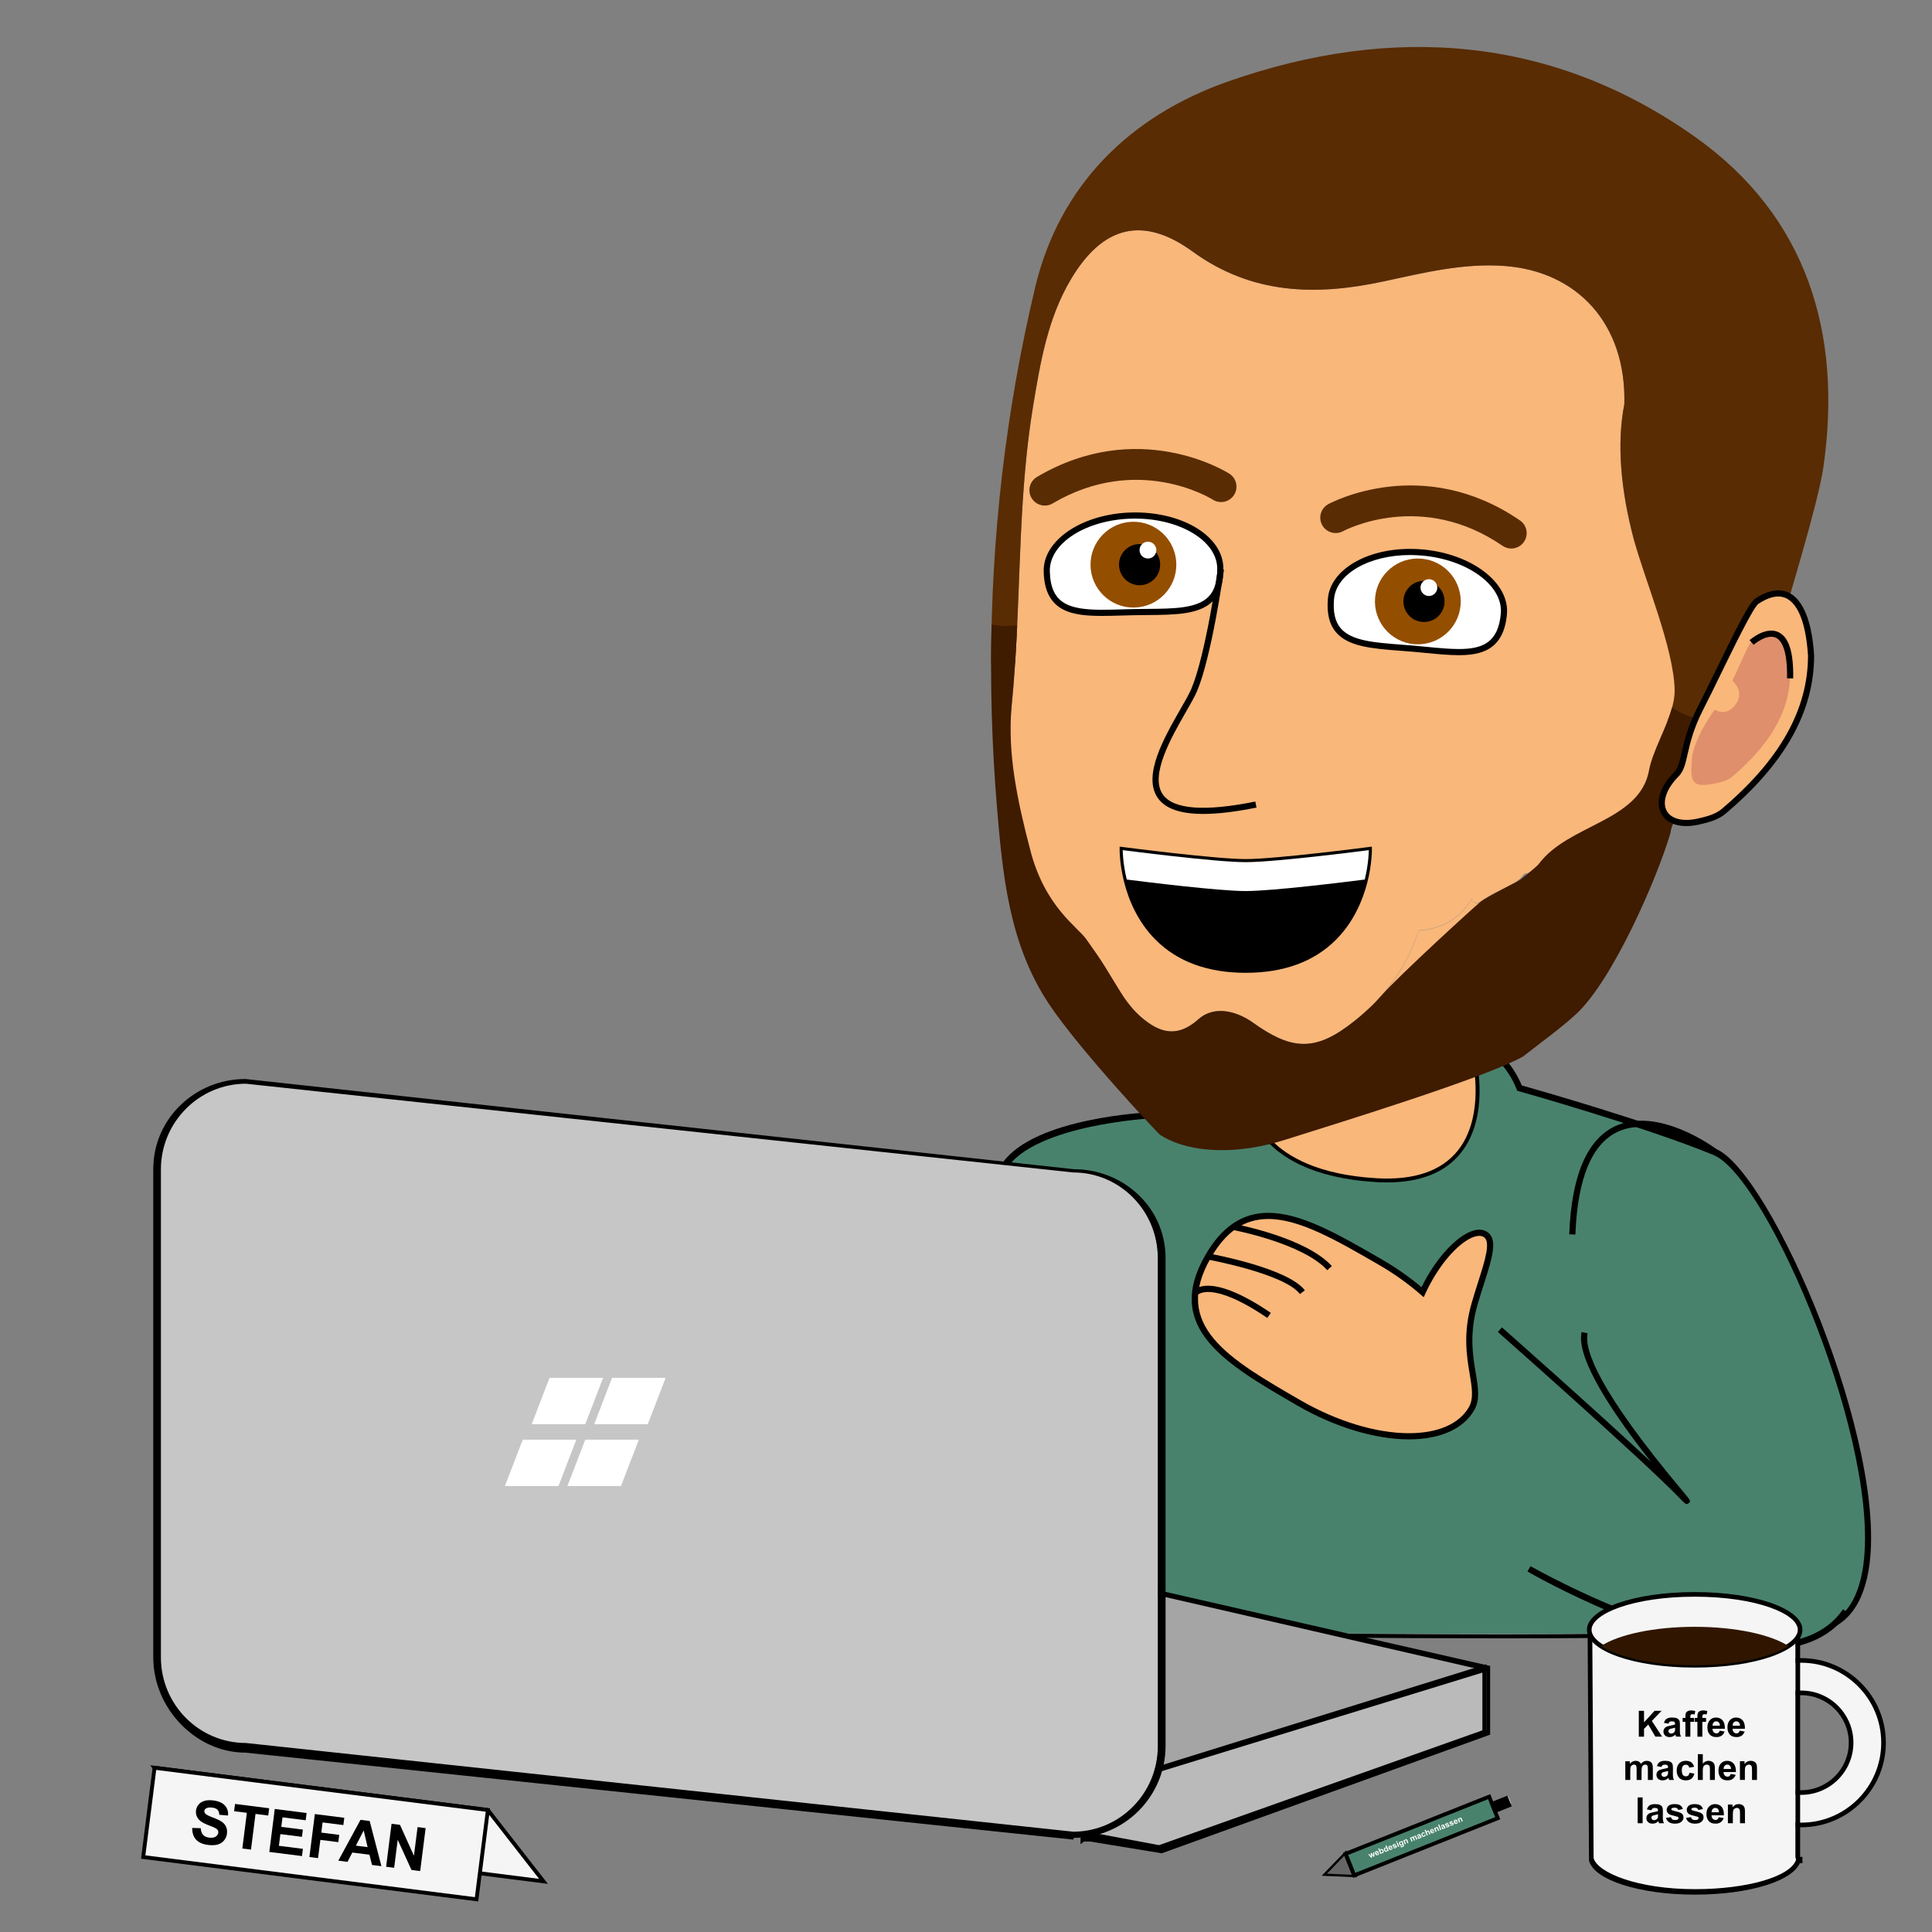 <?xml version="1.0" encoding="utf-8"?>
<!-- Generator: Adobe Illustrator 16.0.0, SVG Export Plug-In . SVG Version: 6.00 Build 0)  -->
<!DOCTYPE svg PUBLIC "-//W3C//DTD SVG 1.1//EN" "http://www.w3.org/Graphics/SVG/1.1/DTD/svg11.dtd">
<svg version="1.1" id="new" xmlns="http://www.w3.org/2000/svg" xmlns:xlink="http://www.w3.org/1999/xlink" x="0px" y="0px"
	 width="500px" height="500px" viewBox="0 0 500 500" enable-background="new 0 0 500 500" xml:space="preserve">
<rect x="0" y="0" width="500" height="500" fill="#808080" stroke="none"/>
<g>
	<path fill="#48826D" d="M298.956,288.553c0,0-34.27,1.313-40.057,14.979c-5.787,13.666-3.971,118.158-3.971,118.158
		s160.002,2.55,213.254,0c38.765-1.854-6.345-116.187-24.427-123.633c-18.081-7.447-50.526-16.496-50.526-16.496
		s-3.638-10.16-12.135-11.3c-8.494-1.139-80.848,3.593-80.848,3.593L298.956,288.553z"/>
	<path d="M389.239,424c-0.005,0-0.005,0-0.011,0c-62.469,0-133.6-1.313-134.312-1.324l-0.771-0.106l-0.013-0.816
		c-0.075-4.274-1.753-104.846,4.033-118.508c5.517-13.029,34.972-15.172,40.058-15.44l1.289-14.693l0.684-0.051
		c0.574-0.037,57.877-3.771,76.117-3.771c2.365,0,3.965,0.063,4.889,0.188c8.007,1.072,11.841,9.476,12.629,11.426
		c3.726,1.052,33.373,9.478,50.229,16.419c14.309,5.893,45.057,77.172,39.521,109.131c-1.771,10.235-6.939,15.821-15.36,16.227
		C452.506,423.427,425.929,424,389.239,424z M255.715,421.393c7.897,0.121,74.566,1.607,133.516,1.607c0.002,0,0.008,0,0.01,0
		c36.668,0,63.214-0.867,78.908-1.619c7.571-0.363,12.238-5.559,13.864-14.959c5.453-31.496-24.561-101.742-38.56-107.511
		c-17.828-7.343-50.11-16.435-50.437-16.524l-0.396-0.14l-0.141-0.401c-0.033-0.097-3.584-9.729-11.49-10.789
		c-0.842-0.111-2.414-0.174-4.676-0.174c-17.108,0-68.776,3.301-75.332,3.725l-1.295,14.715l-0.699,0.027
		c-0.338,0.012-33.834,1.692-39.354,14.736C254.238,316.826,255.566,411.825,255.715,421.393z"/>
</g>
<g>
	<path d="M289.771,427.375c-0.084-0.585-8.256-58.979,0.011-95.868l1.558,0.349c-8.207,36.606-0.073,94.714,0.011,95.298
		L289.771,427.375z"/>
</g>
<g>
	<path d="M407.71,319.5l-1.594-0.063c0.578-15.086,4.544-24.481,11.785-27.934c11.153-5.311,25.719,5.453,26.334,5.912l-0.955,1.273
		c-0.145-0.106-14.407-10.645-24.696-5.748C411.923,296.12,408.266,305.055,407.71,319.5z"/>
</g>
<g>
	<path d="M436.54,389.256c-0.366,0-0.77-0.419-1.587-1.268c-9.688-10.071-46.938-42.944-47.313-43.274l1.055-1.196
		c0.299,0.266,24.019,21.195,38.579,34.818c-13.134-16.691-19.167-27.979-17.956-33.609l1.559,0.334
		c-0.897,4.181,2.689,14.719,24.896,41.191c1.794,2.143,1.864,2.225,1.271,2.758C436.861,389.173,436.703,389.256,436.54,389.256z"
		/>
</g>
<g>
	<g>
		<path fill="#F9B77A" d="M381.609,337.482c2.602-9.026,5.918-16.221,2.721-18.068c-3.195-1.848-9.596,3.246-14.297,11.38
			c-0.702,1.214-1.316,2.429-1.86,3.62c-3.205-2.779-6.85-5.419-10.902-7.762c-18.824-10.881-34.086-19.699-44.617-1.479
			c-10.53,18.221,4.729,27.041,23.557,37.922c18.822,10.879,38.798,11.541,44.616,1.479
			C384.007,359.066,377.631,351.289,381.609,337.482z"/>
		<path d="M364.617,372.506L364.617,372.506c-8.724,0-19.222-3.18-28.81-8.722c-18.66-10.782-34.776-20.097-23.846-39.009
			c4.236-7.334,9.559-10.898,16.264-10.898c8.53,0,18.223,5.602,29.438,12.086c3.623,2.096,7.062,4.503,10.228,7.168
			c0.459-0.941,0.943-1.859,1.45-2.736c4.138-7.156,9.683-12.154,13.487-12.154c0.701,0,1.34,0.164,1.896,0.484
			c3.071,1.775,1.502,6.7-0.668,13.517c-0.549,1.716-1.133,3.548-1.685,5.463c-2.149,7.465-1.206,13.116-0.448,17.659
			c0.645,3.855,1.151,6.902-0.414,9.609C378.704,369.83,372.703,372.506,364.617,372.506z M328.229,315.471
			c-6.172,0-10.901,3.211-14.888,10.104c-10.132,17.531,4.607,26.05,23.265,36.834c9.354,5.404,19.563,8.505,28.013,8.505
			c7.493,0.002,13.005-2.39,15.52-6.733c1.275-2.215,0.812-5.013,0.221-8.553c-0.784-4.7-1.762-10.554,0.49-18.363
			c0.555-1.929,1.144-3.774,1.692-5.505c1.8-5.646,3.354-10.521,1.394-11.653c-2.375-1.359-8.244,2.504-13.211,11.088
			c-0.647,1.125-1.264,2.32-1.824,3.556l-0.441,0.968l-0.807-0.695c-3.311-2.873-6.937-5.453-10.778-7.676
			C345.85,320.973,336.331,315.471,328.229,315.471z"/>
	</g>
	<g>
		<path fill="#F9B77A" d="M319.201,317.523c0,0,18.226,3.381,24.884,10.662"/>
		<path d="M343.496,328.723c-6.4-7.004-24.261-10.382-24.438-10.416l0.291-1.564c0.754,0.142,18.563,3.516,25.323,10.904
			L343.496,328.723z"/>
	</g>
	<g>
		<path fill="#F9B77A" d="M312.652,325.175c0,0,20.189,3.66,24.402,9.239"/>
		<path d="M336.418,334.896c-3.979-5.272-23.711-8.901-23.908-8.938l0.285-1.565c0.836,0.152,20.544,3.78,24.895,9.545
			L336.418,334.896z"/>
	</g>
	<g>
		<path fill="#F9B77A" d="M309.289,334.672c0,0,3.538-4.854,19.143,5.755"/>
		<path d="M327.982,341.085c-14.522-9.871-18.027-5.967-18.063-5.925l-1.272-0.959c0.41-0.559,4.453-5.163,20.234,5.566
			L327.982,341.085z"/>
	</g>
</g>
<g>
	<path fill="#141719" d="M363.98,275.934c-2.476,0.827-4.888,1.744-7.183,2.83c-1.85,0.875-3.677,1.743-5.497,2.598
		c4.063-1.532,8.068-3.227,12.004-5.148C363.544,276.094,363.761,276.016,363.98,275.934z"/>
</g>
<g>
	<g>
		<g>
			<polyline fill="#A5A5A5" points="281.687,475.236 300.319,478.545 384.644,448.37 384.644,431.786 280.644,408.189 
				280.644,476.584 			"/>
			<path d="M300.668,479.633l-18.572-3.049h-1.452v-69.395l105,23.963v17.779L300.668,479.633z M282.939,473.922l18.266,3.533
				l83.439-29.647v-15.385l-101-23.233v64.854L282.939,473.922z"/>
		</g>
		<g>
			<polygon fill="#BABABA" points="281.185,474.839 299.567,478.348 383.644,448.37 383.644,431.786 279.644,463.941 
				279.644,475.797 			"/>
			<path d="M299.519,479.17l-17.771-3.487l-2.104,1.586v-13.913l105-32.647v18.227l-0.779,0.188L299.519,479.17z M281.122,473.996
				l18.832,3.527l83.689-29.714V432.87l-103,31.659v9.796L281.122,473.996z"/>
		</g>
		<g>
			<path fill="#C6C6C6" d="M299.644,451.878c0,12.682-9.65,22.961-22.332,22.961L62.809,451.878
				c-12.681,0-23.165-10.279-23.165-22.96V302.633c0-12.679,10.8-22.96,23.479-22.96l213.934,22.96
				c12.679,0,22.588,10.281,22.588,22.963V451.878z"/>
			<path d="M277.914,475.636l-0.172,0.45L63.536,453.584c-0.002,0-0.006,0-0.008,0c-12.914,0-23.885-11.568-23.885-24.666V302.633
				c0-13.099,10.82-23.385,23.878-23.385l214.349,23.336c0.002,0,0.006,0,0.008,0c12.881,0,23.768,9.914,23.768,23.012v126.282
				C301.644,464.977,290.906,475.636,277.914,475.636z M63.641,280.467c-12.095,0.004-21.997,9.946-21.997,22.166v126.285
				c0,12.222,9.857,22.164,21.98,22.164l214.13,22.961c12.093-0.023,21.89-9.956,21.89-22.165V325.596
				c0-12.223-9.802-22.166-21.892-22.166L63.641,280.467z"/>
		</g>
	</g>
	<g>
		<g>
			<polygon fill="#FFFFFF" points="151.464,368.584 137.6,368.584 142.222,356.584 156.086,356.584 			"/>
		</g>
		<g>
			<polygon fill="#FFFFFF" points="144.532,384.584 130.665,384.584 135.288,372.584 149.154,372.584 			"/>
		</g>
		<g>
			<polygon fill="#FFFFFF" points="167.644,368.584 153.777,368.584 158.399,356.584 172.266,356.584 			"/>
		</g>
		<g>
			<polygon fill="#FFFFFF" points="160.709,384.584 146.844,384.584 151.464,372.584 165.331,372.584 			"/>
		</g>
	</g>
</g>
<g>
	<path fill="#48826D" d="M395.7,406.008c0,0,63.897,36.851,81.933,10.934"/>
	<path d="M456.082,427.036c-25.121,0-58.854-19.229-60.78-20.339l0.798-1.381c0.631,0.363,63.464,36.188,80.881,11.168l1.307,0.908
		C473.385,424.438,465.314,427.036,456.082,427.036z"/>
</g>
<g>
	<path fill="#F9B77A" d="M381.632,274.566c0,0,7.676,32.854-25.515,30.854c-33.189-2-33.258-21.98-33.258-21.98L381.632,274.566z"/>
	<path d="M358.952,306.007c-0.925,0-1.889-0.03-2.864-0.089c-33.272-2.005-33.728-22.273-33.729-22.479l-0.002-0.433l59.655-9.006
		l0.104,0.45c0.14,0.594,3.313,14.646-4.017,23.888C374.066,303.427,367.623,306.007,358.952,306.007z M323.39,283.864
		c0.276,2.876,3.164,19.272,32.759,21.057c9.771,0.589,16.918-1.841,21.17-7.202c6.319-7.966,4.398-20.104,3.92-22.587
		L323.39,283.864z"/>
</g>
<g>
	<path fill="#F9B77A" d="M290.034,257H273v-32.724c0,0.159,1.213,0.031,1.61-0.27c1.929,3.024,4.59,5.574,8.381,6.851
		C282.896,239.54,285.541,250,290.034,257z"/>
</g>
<g>
	<path fill="#F9B77A" d="M389,230.363V257h-30.722c-0.174,0-0.334,0.303-0.524,0.494c4.176-4.768,7.393-10.312,9.352-16.634
		c6.517-0.383,11.104-3.673,13.748-8.133c0.479,0.974,1.398,1.502,2.767,0.516C385.213,232.079,387,231.191,389,230.363z"/>
</g>
<g>
	<path fill="#C9C9C9" d="M454.234,60.514c0.172,0.679,0.342,1.36,0.513,2.039c-1.681-0.407-0.323-1.42-0.415-2.154
		C454.344,60.387,454.234,60.514,454.234,60.514z"/>
</g>
<g>
	<path fill="#F9B77A" d="M443.758,163.992c0.128,6.467-16.892,42.675-18.056,48.999c-2.421,13.254-19.95,0.341-27.454,10.617
		c-0.316,0.446-0.65,0.845-1.021,1.227c-0.174,0.19-0.35,0.383-0.541,0.558c-0.271,0.271-0.558,0.096-0.844,0.335
		c-0.287,0.24-0.572,0.272-0.861,0.272c-0.015,0-0.015,0-0.015,0c-0.604,0-1.229,1.256-1.864,1.624
		c-0.318,0.191-0.638,0.581-0.973,0.756c-1.181,0.638-2.39,1.302-3.601,1.876c-1.784,0.827-3.555,1.757-5.146,2.921
		c-1.369,0.987-2.056,0.473-2.533-0.498c-2.646,4.46-7.231,7.738-13.748,8.121c-1.959,6.325-5.176,11.825-9.352,16.591
		c-0.525,0.588-1.066,1.185-1.607,1.771c-0.431,0.443-0.86,0.879-1.308,1.309c-0.94,0.894-1.909,1.771-2.916,2.629
		c-0.491,0.414-1.02,0.83-1.526,1.244c-0.525,0.413-1.053,0.813-1.595,1.209c-9.099,6.723-15.149,5.799-24.502-0.876
		c-3.772-2.706-9.78-4.796-14.194-0.858c-5.526,4.923-10.1,3.408-14.721-0.543c-0.46-0.397-0.906-0.813-1.354-1.272
		c-0.35-0.353-0.686-0.719-1.004-1.101c-0.156-0.176-0.303-0.352-0.444-0.524c-0.604-0.717-1.181-1.481-1.722-2.295
		c-0.188-0.271-0.364-0.558-0.541-0.827c-0.096-0.145-0.188-0.304-0.286-0.445c-4.492-7.264-13.907-4.248-13.813-12.93
		c-3.791-1.274-7.789-13.117-8.762-13.276c-2.659-0.463,0.128-7.36-0.827-10.595c-3.665-12.299-6.039-25.123-4.795-37.581
		c2.58-25.839,1.289-51.934,5.576-77.628c1.861-11.248,3.789-22.479,9.685-32.436c8.254-13.938,18.67-16.614,31.543-7.264
		c15.309,11.119,31.844,11.5,49.288,7.757c10.354-2.214,20.63-4.811,31.415-4.029c18.78,1.369,31.573,14.91,31.031,35.779
		c-2.021,10.148-0.907,22.352,2.454,34.984C425.602,149.93,443.536,153.111,443.758,163.992z"/>
</g>
<g>
	<g>
		<path d="M322.4,250.964c-32,0-31.842-30.953-31.842-30.953s23.866,3.114,31.842,3.114c7.979,0,31.846-3.114,31.846-3.114
			S354.404,250.964,322.4,250.964z"/>
		<path d="M322.4,251.762c-9.84,0-17.696-2.884-23.354-8.569c-9.249-9.296-9.287-22.624-9.283-23.187l0.004-0.902l0.896,0.117
			c0.237,0.031,23.905,3.107,31.737,3.107c7.836,0,31.505-3.076,31.742-3.107l0.896-0.117l0.004,0.902
			c0.005,0.563-0.034,13.89-9.282,23.187C340.102,248.878,332.242,251.762,322.4,251.762z M291.391,220.92
			c0.186,3.13,1.354,13.688,8.797,21.159c5.347,5.366,12.819,8.088,22.215,8.088c9.402,0,16.879-2.726,22.229-8.1
			c7.443-7.48,8.604-18.021,8.788-21.147c-4.545,0.582-23.881,3-31.017,3C315.268,223.921,295.936,221.502,291.391,220.92z"/>
	</g>
	<g>
		<path fill="#FFFFFF" d="M353.202,227.624c1.06-4.378,1.043-7.613,1.043-7.613s-23.865,3.114-31.846,3.114
			c-7.976,0-31.842-3.114-31.842-3.114s-0.016,3.235,1.045,7.613c4.682,0.596,23.818,2.979,30.797,2.979
			C329.382,230.603,348.521,228.22,353.202,227.624z"/>
	</g>
</g>
<g>
	<g>
		<path fill="#592C03" d="M438.714,35.453C401.725,9.232,360.255,6.221,317.881,21.068c-25.521,8.938-43.713,26.938-49.99,53.335
			c-7.64,32.106-11.38,64.699-11.396,97.533c1.191-0.224,2.451-0.356,3.8-0.356c0.836,0,1.636,0.058,2.411,0.146
			c1.459-22.326,1.015-44.774,4.711-66.926c1.861-11.248,3.789-22.479,9.685-32.436c8.254-13.938,18.67-16.614,31.543-7.264
			c15.309,11.119,31.844,11.5,49.289,7.757c10.354-2.214,20.629-4.811,31.414-4.029c18.781,1.369,31.574,14.91,31.032,35.779
			c-2.022,10.148-0.907,22.352,2.454,34.984c2.771,10.339,10.341,28.105,10.563,38.987c0.05,2.55-0.795,5.342-1.9,8.177
			c0.283-0.011,0.556-0.042,0.847-0.042c5.044,0,9,1.679,11.892,4.303c6.984-12.683,14.698-25.679,15.986-26.477
			c2.521-9.22,10.293-34.148,11.662-43.604C476.898,86.144,467.546,55.893,438.714,35.453z"/>
	</g>
</g>
<g>
	<g>
		<path fill="#3F1B00" d="M432.729,183.11c-1.492,5.435-5.06,11.364-5.964,16.276c-2.421,13.255-21.013,13.946-28.517,24.223
			c-0.316,0.446-4.509,3.937-5.146,4.284c-0.318,0.193-8.125,4.154-9.717,5.317c-1.371,0.987-21.459,19.42-25.634,24.183
			c-0.526,0.59-1.067,1.184-1.608,1.771c-0.43,0.445-0.859,0.878-1.307,1.309c-0.939,0.895-1.91,1.77-2.916,2.627
			c-0.492,0.414-1.021,0.83-1.527,1.244c-0.524,0.413-1.051,0.813-1.594,1.209c-9.099,6.723-15.15,5.799-24.502-0.876
			c-3.773-2.706-9.779-4.796-14.193-0.858c-5.527,4.924-10.101,3.408-14.722-0.543c-0.46-0.397-0.901-0.816-1.354-1.272
			c-0.347-0.354-0.685-0.719-1.005-1.101c-0.155-0.176-0.301-0.352-0.443-0.524c-0.604-0.717-1.18-1.481-1.723-2.295
			c-0.188-0.271-0.363-0.558-0.541-0.827c-0.094-0.145-0.188-0.304-0.284-0.445c-4.493-7.264-3.871-6.664-8.896-13.74
			c-2.316-3.262-10.689-8.363-14.505-23.06c-3.229-12.422-6.039-25.123-4.795-37.581c0.683-6.852,1.095-13.721,1.409-20.595
			c-0.864,0.109-1.752,0.188-2.691,0.188c-1.394,0-2.699-0.136-3.932-0.377c-0.379,15.49,0.061,31.039,1.342,46.625
			c1.481,17.874,3.092,35.907,13.479,51.52c8.013,12.043,28.309,33.598,28.738,33.868c5.908,3.968,17.648,5.974,32.479,1.29
			c14.721-4.635,52.285-16.232,61.559-21.568c5.063-3.982,9.621-7.201,13.669-10.929c9.461-8.712,21.046-35.25,24.479-47.06
			c-0.188-1.962,7.356-16.411,14.669-29.416C442.157,186.984,436.934,186.027,432.729,183.11z"/>
	</g>
</g>
<g>
	<g>
		<path fill="#F9B77A" d="M454.612,155.633c-2.063,1.383-10.407,19.664-14.535,27.651c-4.733,9.162-3.713,14.571-6.218,17.082
			c-6.967,6.979-3.907,14.33,5.593,12.271c2.288-0.496,4.854-1.171,6.565-2.621c13.177-11.131,22.661-24.327,22.688-40.313
			C467.845,155.815,462.753,150.183,454.612,155.633z"/>
		<path d="M436.403,213.788L436.403,213.788c-3.286,0-5.728-1.344-6.697-3.687c-1.23-2.964,0.11-6.813,3.591-10.298
			c0.992-0.994,1.378-2.683,1.911-5.019c0.659-2.887,1.563-6.839,4.161-11.866c1.194-2.314,2.753-5.506,4.4-8.889
			c5.29-10.848,8.869-18.035,10.398-19.06c2.171-1.453,4.201-2.189,6.038-2.189c5.318,0,8.618,5.992,9.293,16.872
			c-0.021,14.55-7.534,27.935-22.969,40.973c-1.807,1.526-4.389,2.245-6.911,2.792C438.488,213.663,437.406,213.788,436.403,213.788
			z M460.207,154.375c-1.517,0-3.248,0.646-5.151,1.92c-1.286,0.86-6.441,11.436-9.854,18.434c-1.651,3.39-3.212,6.591-4.417,8.92
			c-2.505,4.85-3.384,8.688-4.022,11.491c-0.594,2.595-1.021,4.47-2.34,5.789c-2.961,2.966-4.204,6.249-3.244,8.563
			c0.711,1.717,2.616,2.702,5.226,2.702c0.001,0,0.001,0,0.001,0c0.891,0,1.858-0.111,2.881-0.333c2.32-0.504,4.68-1.147,6.221-2.45
			c15.053-12.718,22.382-25.706,22.403-39.708C467.294,159.837,464.56,154.375,460.207,154.375z"/>
	</g>
	<g>
		<path fill="#DF8F6B" d="M453.965,165.041c-1.106,0.74-3.274,6.25-5.604,11.075c0.992,1.027,2.782,3.109,0.974,5.951
			c-1.879,2.955-4.524,2.328-5.553,1.571c-3.043,4.205-5.575,9.27-5.863,12.368c-0.581,6.244-0.263,8.091,6.021,6.729
			c1.511-0.327,3.206-0.773,4.342-1.732c8.712-7.361,14.983-16.086,15.002-26.659C462.713,165.16,459.346,161.438,453.965,165.041z"
			/>
	</g>
	<g>
		<path d="M464.078,175.577l-1.593-0.028c0.135-7.523-1.512-9.873-2.917-10.518c-2.352-1.079-5.69,1.804-5.724,1.833l-1.063-1.189
			c0.167-0.148,4.119-3.617,7.449-2.09C462.943,164.83,464.201,168.752,464.078,175.577z"/>
	</g>
</g>
<g>
	<path fill="#FFFFFF" d="M344.451,154.977c-1.065,12.329,9.067,11.845,21.422,12.915c12.36,1.07,22.261,3.287,23.326-9.042
		c0.667-7.694-8.812-14.797-21.171-15.868C355.675,141.912,345.117,147.283,344.451,154.977z"/>
	<path d="M377.505,169.56L377.505,169.56c-2.54,0-5.368-0.273-8.368-0.564c-1.085-0.105-2.197-0.214-3.33-0.312
		s-2.248-0.183-3.336-0.266c-7.252-0.553-13.519-1.03-16.711-4.791c-1.744-2.052-2.432-4.905-2.101-8.719
		c0.634-7.331,9.771-12.859,21.254-12.859c1.052,0,2.123,0.047,3.187,0.139c12.776,1.106,22.599,8.611,21.896,16.73
		C389.184,168.295,383.225,169.56,377.505,169.56z M364.913,143.642c-10.649,0-19.104,4.902-19.668,11.403
		c-0.291,3.37,0.273,5.839,1.728,7.55c2.766,3.255,8.721,3.709,15.62,4.234c1.093,0.084,2.212,0.168,3.351,0.268
		c1.141,0.098,2.256,0.207,3.35,0.313c2.958,0.286,5.752,0.557,8.214,0.557c6.066,0,10.241-1.563,10.902-9.188
		c0.626-7.243-8.546-13.975-20.444-15.006C366.943,143.687,365.92,143.642,364.913,143.642z"/>
</g>
<g>
	<path fill="#944E00" d="M355.877,154.689c-0.529,6.111,3.992,11.491,10.102,12.021c6.11,0.526,11.49-3.995,12.02-10.106
		c0.527-6.104-3.994-11.488-10.104-12.016C361.783,144.059,356.404,148.583,355.877,154.689z"/>
</g>
<g>
	<circle cx="368.529" cy="155.646" r="5.326"/>
</g>
<g>
	<circle fill="#FFFFFF" cx="369.798" cy="152.067" r="2.174"/>
</g>
<g>
	<g>
		<path fill="#592C03" d="M391.117,141.957c-0.776,0-1.562-0.227-2.25-0.699c-20.925-14.348-40.496-4.213-41.317-3.774
			c-1.938,1.036-4.35,0.307-5.388-1.626c-1.04-1.934-0.323-4.339,1.604-5.384c0.99-0.535,24.563-12.954,49.604,4.216
			c1.813,1.243,2.276,3.724,1.03,5.537C393.633,141.352,392.387,141.957,391.117,141.957z"/>
	</g>
</g>
<g>
	<path fill="#FFFFFF" d="M315.811,146.984c0.229,12.372-9.849,11.204-22.252,11.437c-12.399,0.23-22.428,1.772-22.66-10.601
		c-0.143-7.723,9.793-14.167,22.194-14.398C305.493,133.189,315.663,139.261,315.811,146.984z"/>
	<path d="M285.257,159.399c-7.561,0-14.954-0.893-15.153-11.563c-0.149-8.148,10.154-14.973,22.976-15.211l0.7-0.006
		c12.648,0,22.677,6.304,22.826,14.351c0.071,3.829-0.808,6.627-2.686,8.556c-3.441,3.536-9.724,3.589-16.998,3.651
		c-1.092,0.009-2.21,0.019-3.347,0.04c-1.139,0.021-2.254,0.054-3.344,0.085C288.501,159.351,286.835,159.399,285.257,159.399z
		 M293.777,134.211l-0.67,0.007c-11.941,0.223-21.549,6.318-21.412,13.588c0.156,8.407,4.889,10,13.563,10
		c1.563,0,3.216-0.048,4.929-0.097c1.098-0.032,2.22-0.064,3.358-0.086c1.144-0.021,2.269-0.031,3.365-0.04
		c6.916-0.06,12.892-0.109,15.867-3.169c1.566-1.608,2.299-4.034,2.234-7.415C314.881,139.947,305.355,134.211,293.777,134.211z"/>
</g>
<g>
	<path fill="#944E00" d="M304.43,145.924c0.113,6.133-4.764,11.195-10.893,11.31c-6.134,0.114-11.194-4.763-11.308-10.896
		c-0.115-6.128,4.763-11.191,10.895-11.305C299.253,134.917,304.316,139.796,304.43,145.924z"/>
</g>
<g>
	<circle cx="294.924" cy="146.131" r="5.327"/>
</g>
<g>
	<circle fill="#FFFFFF" cx="297.088" cy="142.366" r="2.174"/>
</g>
<g>
	<g>
		<path fill="#592C03" d="M270.398,130.846c-1.361,0-2.688-0.698-3.435-1.957c-1.118-1.895-0.487-4.337,1.405-5.455
			c26.146-15.439,48.821-1.455,49.778-0.851c1.855,1.176,2.41,3.636,1.233,5.495c-1.175,1.855-3.625,2.41-5.485,1.241
			c-0.806-0.501-19.636-11.918-41.479,0.973C271.786,130.668,271.088,130.846,270.398,130.846z"/>
	</g>
</g>
<g>
	<path d="M311.404,210.645c-5.895,0-9.762-1.347-11.713-4.055c-4.131-5.731,1.601-15.729,5.785-23.029
		c1.226-2.136,2.282-3.98,2.846-5.308c3.681-8.641,6.834-30.827,6.863-31.05l1.578,0.222c-0.13,0.919-3.214,22.621-6.976,31.452
		c-0.602,1.415-1.682,3.297-2.932,5.477c-3.744,6.534-9.402,16.407-5.875,21.306c2.75,3.818,10.787,4.419,23.891,1.78l0.313,1.562
		C319.751,210.096,315.164,210.644,311.404,210.645z"/>
</g>
<g>
	<g>
		<g>
			<g>
				<g>
					<g>
						<path fill="#F5F5F5" d="M466.166,472.299c-11.739,0-21.291-9.552-21.291-21.291c0-11.74,9.552-21.292,21.291-21.292
							c11.741,0,21.293,9.552,21.293,21.292C487.459,462.747,477.907,472.299,466.166,472.299z M466.166,438.111
							c-7.112,0-12.896,5.785-12.896,12.896c0,7.113,5.784,12.896,12.896,12.896s12.898-5.783,12.898-12.896
							C479.065,443.896,473.279,438.111,466.166,438.111z"/>
					</g>
				</g>
				<g>
					<g>
						<path d="M466.166,472.898c-12.07,0-21.891-9.818-21.891-21.891s9.818-21.892,21.891-21.892
							c12.071,0,21.893,9.819,21.893,21.892S478.238,472.898,466.166,472.898z M466.166,430.315
							c-11.41,0-20.691,9.283-20.691,20.692c0,11.411,9.281,20.691,20.691,20.691c11.409,0,20.693-9.28,20.693-20.691
							C486.86,439.599,477.575,430.315,466.166,430.315z M466.166,464.504c-7.442,0-13.496-6.055-13.496-13.496
							s6.054-13.496,13.496-13.496c7.443,0,13.498,6.055,13.498,13.496S473.61,464.504,466.166,464.504z M466.166,438.711
							c-6.78,0-12.297,5.516-12.297,12.297s5.517,12.297,12.297,12.297c6.781,0,12.299-5.516,12.299-12.297
							S472.948,438.711,466.166,438.711z"/>
					</g>
				</g>
			</g>
		</g>
		<g>
			<g>
				<g>
					<path fill="#F5F5F5" d="M464.672,422.226v58.332c0,0.347,0.54,0.696,0.419,1.031c-1.522,4.593-12.566,8.142-26.587,8.142
						c-14.03,0-25.55-3.849-26.749-8.441l-0.283-59.063H464.672z"/>
				</g>
			</g>
			<g>
				<g>
					<path d="M438.654,490.33c-14.319,0-26.1-3.767-27.403-8.76l-0.02-0.579l-0.362-59.965h55.003v59.531
						c0,0.059,0.027,0.16,0.055,0.258c0.069,0.251,0.166,0.595,0.028,0.975C464.318,486.732,452.834,490.33,438.654,490.33z
						 M412.429,480.904c1.094,3.765,11.372,8.011,26.225,8.011c13.457,0,24.707-3.216,26.169-7.624
						c0.008-0.049-0.027-0.124-0.051-0.211c-0.045-0.159-0.1-0.302-0.1-0.524v-58.332h-52.598L412.429,480.904z"/>
				</g>
			</g>
		</g>
		<g>
			<g>
				<g>
					<path fill="#FEFEFE" d="M465.871,480.556v1.03h-0.181C465.812,481.251,465.871,480.904,465.871,480.556z"/>
				</g>
			</g>
			<g>
				<g>
					<path d="M466.471,482.188h-1.633l0.288-0.804c0.098-0.267,0.146-0.546,0.146-0.827h1.199V482.188z"/>
				</g>
			</g>
		</g>
		<g>
			<g>
				<g>
					<ellipse fill="#F5F5F5" cx="438.585" cy="421.795" rx="27.286" ry="9.171"/>
				</g>
			</g>
			<g>
				<g>
					<path d="M438.583,431.569c-15.637,0-27.886-4.293-27.886-9.772c0-5.479,12.249-9.772,27.886-9.772
						c15.639,0,27.888,4.294,27.888,9.772C466.471,427.276,454.222,431.569,438.583,431.569z M438.583,413.222
						c-15.964,0-26.687,4.434-26.687,8.574c0,4.14,10.723,8.571,26.687,8.571c15.965,0,26.688-4.432,26.688-8.571
						C465.272,417.655,454.548,413.222,438.583,413.222z"/>
				</g>
			</g>
		</g>
		<g>
			<g>
				<g>
					<path fill="#301600" d="M462.844,425.993c-4.532-2.955-13.69-4.977-24.259-4.977c-10.57,0-19.728,2.022-24.261,4.977
						c4.532,2.955,13.69,4.974,24.261,4.974C449.154,430.97,458.312,428.948,462.844,425.993z"/>
				</g>
			</g>
		</g>
	</g>
	<g>
		<g>
			<g>
				<path d="M424.121,449.445v-6.683h1.351v2.97l2.725-2.97h1.814l-2.516,2.604l2.652,4.078h-1.746l-1.836-3.137l-1.094,1.12v2.019
					h-1.351V449.445z"/>
			</g>
		</g>
		<g>
			<g>
				<path d="M431.792,446.082l-1.163-0.209c0.131-0.471,0.357-0.817,0.676-1.04c0.318-0.225,0.793-0.337,1.422-0.337
					c0.572,0,0.997,0.068,1.276,0.201c0.28,0.136,0.477,0.307,0.591,0.516c0.113,0.208,0.171,0.59,0.171,1.147l-0.015,1.494
					c0,0.427,0.021,0.74,0.063,0.942c0.041,0.201,0.119,0.419,0.23,0.648h-1.269c-0.032-0.084-0.074-0.211-0.124-0.377
					c-0.021-0.075-0.036-0.127-0.044-0.15c-0.22,0.214-0.453,0.373-0.703,0.479c-0.249,0.105-0.516,0.159-0.798,0.159
					c-0.499,0-0.891-0.134-1.178-0.405c-0.286-0.271-0.43-0.614-0.43-1.026c0-0.273,0.065-0.518,0.195-0.73s0.313-0.377,0.55-0.492
					c0.235-0.114,0.573-0.213,1.019-0.3c0.6-0.112,1.014-0.215,1.245-0.313v-0.127c0-0.246-0.062-0.421-0.183-0.526
					c-0.122-0.104-0.351-0.157-0.687-0.157c-0.229,0-0.406,0.044-0.534,0.134C431.975,445.7,431.872,445.856,431.792,446.082z
					 M433.507,447.122c-0.164,0.056-0.424,0.121-0.78,0.194c-0.354,0.077-0.587,0.152-0.695,0.225
					c-0.169,0.119-0.252,0.27-0.252,0.452c0,0.181,0.067,0.335,0.2,0.464c0.134,0.131,0.305,0.196,0.512,0.196
					c0.229,0,0.451-0.074,0.66-0.227c0.156-0.115,0.258-0.256,0.306-0.424c0.034-0.11,0.051-0.319,0.051-0.626L433.507,447.122
					L433.507,447.122z"/>
			</g>
		</g>
		<g>
			<g>
				<path d="M435.466,444.606h0.713v-0.365c0-0.408,0.043-0.713,0.129-0.912c0.086-0.201,0.246-0.365,0.479-0.491
					c0.231-0.124,0.525-0.188,0.88-0.188c0.367,0,0.725,0.054,1.073,0.164l-0.175,0.893c-0.203-0.05-0.399-0.073-0.587-0.073
					c-0.185,0-0.319,0.045-0.398,0.129c-0.08,0.087-0.122,0.253-0.122,0.499v0.342h0.958v1.008h-0.958v3.834h-1.28v-3.834h-0.712
					L435.466,444.606L435.466,444.606z"/>
			</g>
		</g>
		<g>
			<g>
				<path d="M438.575,444.606h0.713v-0.365c0-0.408,0.044-0.713,0.129-0.912c0.086-0.201,0.246-0.365,0.479-0.491
					c0.232-0.124,0.525-0.188,0.882-0.188c0.365,0,0.723,0.054,1.071,0.164l-0.174,0.893c-0.204-0.05-0.398-0.073-0.588-0.073
					c-0.185,0-0.319,0.045-0.398,0.129c-0.08,0.087-0.122,0.253-0.122,0.499v0.342h0.959v1.008h-0.959v3.834h-1.279v-3.834h-0.712
					V444.606z"/>
			</g>
		</g>
		<g>
			<g>
				<path d="M445.048,447.904l1.277,0.215c-0.167,0.469-0.426,0.825-0.778,1.071c-0.353,0.243-0.797,0.365-1.329,0.365
					c-0.84,0-1.464-0.274-1.868-0.825c-0.319-0.439-0.479-0.995-0.479-1.67c0-0.801,0.211-1.429,0.629-1.883s0.949-0.682,1.59-0.682
					c0.721,0,1.29,0.239,1.705,0.715c0.417,0.475,0.616,1.203,0.598,2.185h-3.209c0.01,0.38,0.112,0.675,0.311,0.888
					c0.196,0.211,0.442,0.316,0.737,0.316c0.201,0,0.369-0.056,0.507-0.164C444.875,448.326,444.978,448.147,445.048,447.904z
					 M445.121,446.611c-0.01-0.37-0.104-0.653-0.286-0.846c-0.183-0.192-0.404-0.288-0.666-0.288c-0.279,0-0.511,0.101-0.692,0.305
					c-0.183,0.203-0.272,0.479-0.271,0.829H445.121L445.121,446.611z"/>
			</g>
		</g>
		<g>
			<g>
				<path d="M450.24,447.904l1.275,0.215c-0.165,0.469-0.425,0.825-0.776,1.071c-0.353,0.243-0.798,0.365-1.33,0.365
					c-0.841,0-1.464-0.274-1.867-0.825c-0.32-0.439-0.479-0.995-0.479-1.67c0-0.801,0.211-1.429,0.629-1.883s0.95-0.682,1.591-0.682
					c0.72,0,1.289,0.239,1.705,0.715c0.417,0.475,0.616,1.203,0.597,2.185h-3.209c0.01,0.38,0.113,0.675,0.311,0.888
					c0.197,0.211,0.443,0.316,0.738,0.316c0.2,0,0.369-0.056,0.506-0.164C450.066,448.326,450.17,448.147,450.24,447.904z
					 M450.313,446.611c-0.01-0.37-0.104-0.653-0.286-0.846c-0.183-0.192-0.403-0.288-0.666-0.288c-0.278,0-0.511,0.101-0.693,0.305
					c-0.182,0.203-0.271,0.479-0.27,0.829H450.313L450.313,446.611z"/>
			</g>
		</g>
		<g>
			<g>
				<path d="M420.625,455.807h1.181v0.663c0.423-0.516,0.925-0.772,1.51-0.772c0.309,0,0.578,0.065,0.807,0.191
					c0.228,0.127,0.416,0.321,0.56,0.579c0.215-0.261,0.443-0.452,0.688-0.579c0.246-0.126,0.51-0.191,0.789-0.191
					c0.355,0,0.656,0.074,0.902,0.218c0.246,0.143,0.43,0.355,0.552,0.635c0.088,0.206,0.133,0.541,0.133,1.002v3.097h-1.281v-2.769
					c0-0.478-0.044-0.789-0.133-0.928c-0.118-0.183-0.301-0.273-0.546-0.273c-0.179,0-0.348,0.054-0.507,0.163
					c-0.158,0.11-0.271,0.27-0.341,0.48c-0.07,0.211-0.105,0.546-0.105,1v2.324h-1.28v-2.651c0-0.472-0.023-0.775-0.069-0.914
					c-0.044-0.136-0.116-0.236-0.212-0.305c-0.096-0.067-0.225-0.101-0.39-0.101c-0.198,0-0.375,0.054-0.531,0.159
					c-0.158,0.108-0.273,0.261-0.34,0.462c-0.069,0.201-0.104,0.534-0.104,0.998v2.352h-1.281L420.625,455.807L420.625,455.807z"/>
			</g>
		</g>
		<g>
			<g>
				<path d="M429.978,457.285l-1.161-0.211c0.131-0.469,0.355-0.815,0.676-1.04c0.318-0.225,0.793-0.337,1.422-0.337
					c0.572,0,0.996,0.07,1.276,0.203c0.278,0.136,0.476,0.307,0.59,0.516c0.113,0.208,0.171,0.59,0.171,1.146l-0.014,1.496
					c0,0.425,0.021,0.738,0.062,0.939c0.041,0.204,0.119,0.422,0.231,0.651h-1.269c-0.034-0.087-0.075-0.211-0.124-0.377
					c-0.022-0.077-0.036-0.127-0.045-0.15c-0.22,0.211-0.453,0.37-0.702,0.476c-0.25,0.105-0.517,0.159-0.798,0.159
					c-0.499,0-0.892-0.133-1.179-0.405c-0.286-0.269-0.43-0.611-0.43-1.023c0-0.273,0.066-0.518,0.194-0.73
					c0.132-0.216,0.315-0.377,0.55-0.494c0.236-0.112,0.575-0.213,1.02-0.298c0.6-0.112,1.015-0.218,1.245-0.313v-0.129
					c0-0.243-0.061-0.422-0.183-0.524c-0.122-0.105-0.35-0.157-0.688-0.157c-0.227,0-0.406,0.045-0.532,0.134
					C430.16,456.9,430.058,457.061,429.978,457.285z M431.693,458.322c-0.165,0.057-0.425,0.122-0.78,0.197
					c-0.354,0.075-0.588,0.149-0.696,0.223c-0.168,0.119-0.251,0.27-0.251,0.452c0,0.18,0.068,0.335,0.2,0.464
					c0.134,0.131,0.304,0.196,0.511,0.196c0.23,0,0.451-0.075,0.662-0.228c0.155-0.114,0.257-0.255,0.306-0.424
					c0.032-0.11,0.05-0.318,0.05-0.625L431.693,458.322L431.693,458.322z"/>
			</g>
		</g>
		<g>
			<g>
				<path d="M438.435,457.238l-1.264,0.227c-0.041-0.253-0.138-0.439-0.288-0.568c-0.149-0.129-0.346-0.192-0.585-0.192
					c-0.321,0-0.575,0.11-0.764,0.33c-0.19,0.221-0.285,0.588-0.285,1.105c0,0.574,0.097,0.979,0.289,1.218
					c0.193,0.237,0.452,0.354,0.775,0.354c0.244,0,0.443-0.068,0.598-0.206c0.155-0.139,0.265-0.375,0.328-0.715l1.259,0.216
					c-0.131,0.576-0.382,1.014-0.752,1.307c-0.372,0.295-0.868,0.442-1.491,0.442c-0.708,0-1.272-0.222-1.693-0.67
					c-0.422-0.447-0.63-1.065-0.63-1.854c0-0.799,0.211-1.422,0.633-1.869c0.423-0.443,0.993-0.668,1.714-0.668
					c0.59,0,1.059,0.129,1.407,0.382C438.033,456.332,438.282,456.718,438.435,457.238z"/>
			</g>
		</g>
		<g>
			<g>
				<path d="M440.683,453.966v2.457c0.413-0.482,0.906-0.724,1.479-0.724c0.296,0,0.563,0.054,0.798,0.164
					c0.236,0.11,0.417,0.248,0.535,0.419c0.121,0.171,0.203,0.361,0.246,0.567c0.045,0.206,0.066,0.526,0.066,0.96v2.841h-1.279
					v-2.558c0-0.508-0.026-0.829-0.074-0.967c-0.049-0.136-0.135-0.244-0.258-0.326c-0.124-0.079-0.277-0.119-0.463-0.119
					c-0.214,0-0.402,0.052-0.571,0.154c-0.166,0.104-0.289,0.261-0.366,0.467c-0.077,0.208-0.116,0.518-0.116,0.925v2.424h-1.281
					v-6.682h1.284V453.966z"/>
			</g>
		</g>
		<g>
			<g>
				<path d="M447.912,459.107l1.276,0.216c-0.165,0.468-0.426,0.824-0.778,1.067c-0.353,0.246-0.797,0.368-1.328,0.368
					c-0.841,0-1.465-0.274-1.869-0.824c-0.319-0.44-0.478-0.998-0.478-1.671c0-0.803,0.21-1.429,0.628-1.883
					c0.419-0.454,0.95-0.682,1.591-0.682c0.721,0,1.289,0.236,1.705,0.712c0.418,0.476,0.617,1.206,0.597,2.188h-3.209
					c0.01,0.38,0.112,0.675,0.311,0.886c0.197,0.211,0.442,0.316,0.738,0.316c0.2,0,0.368-0.054,0.506-0.164
					C447.739,459.529,447.842,459.351,447.912,459.107z M447.985,457.812c-0.01-0.369-0.104-0.65-0.287-0.843
					c-0.183-0.194-0.404-0.29-0.665-0.29c-0.28,0-0.512,0.103-0.693,0.307c-0.183,0.203-0.273,0.479-0.271,0.829h1.916V457.812z"/>
			</g>
		</g>
		<g>
			<g>
				<path d="M454.703,460.648h-1.28v-2.471c0-0.525-0.026-0.86-0.082-1.017c-0.055-0.152-0.143-0.272-0.267-0.356
					s-0.271-0.126-0.444-0.126c-0.223,0-0.421,0.061-0.597,0.18c-0.176,0.122-0.298,0.284-0.362,0.482
					c-0.066,0.202-0.099,0.572-0.099,1.113v2.192h-1.281v-4.84h1.19v0.713c0.423-0.549,0.954-0.822,1.595-0.822
					c0.282,0,0.54,0.051,0.774,0.152c0.234,0.103,0.411,0.231,0.531,0.389c0.12,0.159,0.203,0.337,0.251,0.538
					c0.047,0.202,0.07,0.487,0.07,0.862V460.648L454.703,460.648z"/>
			</g>
		</g>
		<g>
			<g>
				<path d="M423.829,471.85v-6.681h1.281v6.681H423.829z"/>
			</g>
		</g>
		<g>
			<g>
				<path d="M427.38,468.485l-1.161-0.208c0.131-0.469,0.355-0.815,0.676-1.04c0.318-0.225,0.793-0.337,1.422-0.337
					c0.572,0,0.996,0.067,1.276,0.201c0.278,0.136,0.476,0.31,0.59,0.518c0.114,0.209,0.171,0.59,0.171,1.146l-0.014,1.497
					c0,0.424,0.021,0.737,0.062,0.938c0.041,0.202,0.119,0.42,0.231,0.649h-1.269c-0.034-0.085-0.075-0.211-0.124-0.377
					c-0.022-0.075-0.036-0.127-0.045-0.15c-0.22,0.213-0.453,0.372-0.702,0.478c-0.25,0.105-0.517,0.159-0.798,0.159
					c-0.499,0-0.892-0.133-1.178-0.404c-0.287-0.272-0.431-0.614-0.431-1.026c0-0.274,0.066-0.516,0.194-0.73
					c0.132-0.214,0.315-0.378,0.55-0.492c0.236-0.115,0.575-0.213,1.02-0.3c0.6-0.112,1.015-0.216,1.245-0.313v-0.127
					c0-0.246-0.061-0.422-0.183-0.527c-0.122-0.103-0.35-0.156-0.688-0.156c-0.227,0-0.406,0.044-0.532,0.136
					C427.563,468.104,427.46,468.261,427.38,468.485z M429.095,469.525c-0.165,0.055-0.425,0.12-0.78,0.195
					c-0.354,0.074-0.588,0.151-0.696,0.225c-0.168,0.119-0.251,0.27-0.251,0.449c0,0.181,0.068,0.335,0.2,0.467
					c0.134,0.131,0.304,0.196,0.511,0.196c0.23,0,0.451-0.075,0.662-0.228c0.155-0.114,0.258-0.257,0.306-0.426
					c0.032-0.107,0.05-0.316,0.05-0.623L429.095,469.525L429.095,469.525z"/>
			</g>
		</g>
		<g>
			<g>
				<path d="M431.164,470.47l1.285-0.196c0.055,0.248,0.166,0.438,0.334,0.566c0.166,0.129,0.4,0.194,0.701,0.194
					c0.33,0,0.578-0.061,0.747-0.183c0.112-0.084,0.169-0.199,0.169-0.34c0-0.099-0.03-0.178-0.092-0.243
					c-0.063-0.059-0.206-0.117-0.426-0.169c-1.034-0.228-1.689-0.436-1.967-0.625c-0.382-0.261-0.574-0.626-0.574-1.09
					c0-0.419,0.166-0.771,0.497-1.056c0.33-0.286,0.845-0.429,1.539-0.429c0.664,0,1.155,0.107,1.477,0.325
					c0.322,0.216,0.545,0.534,0.666,0.956l-1.208,0.225c-0.052-0.188-0.15-0.333-0.294-0.434c-0.145-0.101-0.351-0.149-0.617-0.149
					c-0.338,0-0.579,0.047-0.726,0.141c-0.097,0.067-0.145,0.154-0.145,0.26c0,0.091,0.042,0.169,0.126,0.231
					c0.116,0.085,0.516,0.206,1.197,0.361c0.683,0.154,1.158,0.344,1.429,0.569c0.269,0.229,0.401,0.545,0.401,0.953
					c0,0.444-0.186,0.826-0.556,1.146c-0.373,0.318-0.921,0.478-1.646,0.478c-0.661,0-1.182-0.134-1.567-0.4
					C431.532,471.292,431.282,470.929,431.164,470.47z"/>
			</g>
		</g>
		<g>
			<g>
				<path d="M436.356,470.47l1.285-0.196c0.055,0.248,0.166,0.438,0.333,0.566s0.4,0.194,0.701,0.194
					c0.331,0,0.58-0.061,0.747-0.183c0.113-0.084,0.17-0.199,0.17-0.34c0-0.099-0.03-0.178-0.092-0.243
					c-0.063-0.059-0.206-0.117-0.427-0.169c-1.033-0.228-1.688-0.436-1.966-0.625c-0.383-0.261-0.573-0.626-0.573-1.09
					c0-0.419,0.165-0.771,0.496-1.056c0.33-0.286,0.844-0.429,1.539-0.429c0.664,0,1.155,0.107,1.477,0.325
					c0.322,0.216,0.545,0.534,0.667,0.956l-1.209,0.225c-0.052-0.188-0.149-0.333-0.294-0.434c-0.144-0.101-0.351-0.149-0.617-0.149
					c-0.337,0-0.578,0.047-0.725,0.141c-0.098,0.067-0.146,0.154-0.146,0.26c0,0.091,0.043,0.169,0.128,0.231
					c0.115,0.085,0.515,0.206,1.196,0.361c0.683,0.154,1.158,0.344,1.428,0.569c0.27,0.229,0.403,0.545,0.403,0.953
					c0,0.444-0.187,0.826-0.558,1.146c-0.371,0.318-0.92,0.478-1.646,0.478c-0.659,0-1.181-0.134-1.566-0.4
					C436.723,471.292,436.475,470.929,436.356,470.47z"/>
			</g>
		</g>
		<g>
			<g>
				<path d="M444.802,470.309l1.277,0.215c-0.167,0.469-0.426,0.824-0.778,1.068c-0.353,0.246-0.797,0.367-1.329,0.367
					c-0.84,0-1.464-0.273-1.868-0.824c-0.319-0.44-0.478-0.998-0.478-1.67c0-0.801,0.21-1.429,0.628-1.883
					c0.418-0.455,0.95-0.682,1.591-0.682c0.72,0,1.289,0.236,1.705,0.714c0.417,0.474,0.615,1.204,0.597,2.186h-3.209
					c0.01,0.38,0.112,0.675,0.311,0.886c0.197,0.211,0.442,0.315,0.738,0.315c0.2,0,0.368-0.054,0.506-0.163
					C444.629,470.729,444.733,470.552,444.802,470.309z M444.875,469.016c-0.011-0.373-0.105-0.654-0.287-0.846
					c-0.183-0.194-0.404-0.291-0.666-0.291c-0.279,0-0.511,0.104-0.692,0.307c-0.183,0.204-0.273,0.48-0.271,0.83H444.875
					L444.875,469.016z"/>
			</g>
		</g>
		<g>
			<g>
				<path d="M451.594,471.85h-1.281v-2.472c0-0.522-0.025-0.859-0.081-1.014c-0.055-0.152-0.143-0.271-0.268-0.358
					c-0.123-0.085-0.271-0.127-0.443-0.127c-0.223,0-0.421,0.062-0.597,0.183c-0.176,0.122-0.298,0.281-0.363,0.482
					c-0.065,0.199-0.099,0.572-0.099,1.113v2.192h-1.28v-4.84h1.19v0.71c0.423-0.546,0.954-0.822,1.594-0.822
					c0.283,0,0.541,0.052,0.775,0.155c0.234,0.101,0.411,0.229,0.531,0.389c0.12,0.156,0.203,0.337,0.251,0.538
					c0.047,0.199,0.07,0.487,0.07,0.86V471.85z"/>
			</g>
		</g>
	</g>
</g>
<g>
	<g>
		<g>
			<g>
				
					<rect x="385.354" y="462.797" transform="matrix(-0.37 -0.929 0.929 -0.37 95.343 999.224)" fill="#EEEEEE" width="2.002" height="8.999"/>
			</g>
		</g>
		<g>
			<g>
				<path d="M382.881,470.818l-1.11-2.785l8.36-3.33l1.11,2.785L382.881,470.818z"/>
			</g>
		</g>
	</g>
	<g>
		<g>
			<g>
				
					<rect x="364.273" y="454.884" transform="matrix(-0.37 -0.929 0.929 -0.37 62.037 991.833)" fill="#48826D" width="6" height="40.002"/>
			</g>
		</g>
		<g>
			<g>
				<path d="M350.175,485.998l-2.59-6.502l38.09-15.172l2.592,6.504L350.175,485.998z M348.885,480.055l1.851,4.646l36.23-14.432
					l-1.85-4.646L348.885,480.055z"/>
			</g>
		</g>
	</g>
	<g>
		<g>
			<g>
				<polygon fill="#666666" points="350.058,485.703 347.689,479.754 342.263,485.359 				"/>
			</g>
		</g>
		<g>
			<g>
				<path d="M342.056,485.443l6.356-6.572l2.777,6.973L342.056,485.443z M347.893,480.264l-4.494,4.645l6.456,0.285L347.893,480.264
					z"/>
			</g>
		</g>
	</g>
	<g>
		<g>
			<g>
				<path fill="#FFFFFF" d="M354.84,480.783l-0.727-0.889l0.262-0.105l0.456,0.59l-0.09-0.734l0.259-0.105l0.436,0.6l-0.069-0.744
					l0.265-0.105l0.077,1.148l-0.258,0.102l-0.436-0.584l0.088,0.725L354.84,480.783z"/>
			</g>
		</g>
		<g>
			<g>
				<path fill="#FFFFFF" d="M356.636,479.693l0.286-0.064c0.005,0.113-0.02,0.211-0.073,0.291c-0.055,0.08-0.137,0.145-0.248,0.188
					c-0.178,0.07-0.33,0.064-0.463-0.018c-0.104-0.064-0.184-0.17-0.239-0.311c-0.067-0.168-0.074-0.318-0.024-0.447
					c0.05-0.131,0.144-0.223,0.276-0.277c0.151-0.059,0.291-0.059,0.418,0.008c0.127,0.064,0.229,0.201,0.309,0.408l-0.675,0.27
					c0.034,0.078,0.08,0.133,0.139,0.16c0.062,0.027,0.121,0.029,0.183,0.006c0.042-0.018,0.074-0.043,0.094-0.078
					C356.635,479.795,356.642,479.75,356.636,479.693z M356.544,479.414c-0.033-0.076-0.076-0.127-0.131-0.152
					c-0.055-0.023-0.109-0.027-0.164-0.006c-0.06,0.023-0.099,0.064-0.12,0.123s-0.017,0.123,0.014,0.197L356.544,479.414z"/>
			</g>
		</g>
		<g>
			<g>
				<path fill="#FFFFFF" d="M357.255,479.82l-0.56-1.402l0.269-0.105l0.202,0.504c0.045-0.125,0.125-0.213,0.239-0.26
					c0.122-0.047,0.243-0.045,0.36,0.014c0.114,0.057,0.208,0.17,0.273,0.338c0.069,0.172,0.083,0.322,0.037,0.451
					c-0.046,0.127-0.128,0.213-0.246,0.26c-0.057,0.023-0.12,0.031-0.188,0.023c-0.067-0.006-0.135-0.029-0.196-0.068l0.059,0.146
					L357.255,479.82z M357.312,479.186c0.042,0.104,0.089,0.176,0.144,0.213c0.074,0.055,0.15,0.063,0.229,0.031
					c0.059-0.021,0.1-0.066,0.122-0.135c0.021-0.066,0.01-0.156-0.033-0.264c-0.047-0.117-0.103-0.193-0.163-0.229
					c-0.063-0.033-0.127-0.039-0.192-0.012c-0.064,0.025-0.108,0.072-0.131,0.139C357.261,478.998,357.271,479.082,357.312,479.186z
					"/>
			</g>
		</g>
		<g>
			<g>
				<path fill="#FFFFFF" d="M359.398,478.969l-0.25,0.1l-0.061-0.148c-0.019,0.074-0.051,0.137-0.095,0.188
					c-0.046,0.051-0.097,0.088-0.154,0.109c-0.116,0.047-0.235,0.039-0.355-0.02c-0.121-0.063-0.215-0.176-0.282-0.344
					c-0.068-0.174-0.081-0.32-0.035-0.441c0.045-0.123,0.131-0.207,0.255-0.258c0.112-0.045,0.229-0.037,0.352,0.023l-0.201-0.506
					l0.268-0.105L359.398,478.969z M358.468,478.725c0.042,0.107,0.089,0.182,0.14,0.217c0.069,0.055,0.146,0.064,0.224,0.031
					c0.062-0.021,0.104-0.07,0.126-0.141c0.021-0.068,0.013-0.156-0.028-0.262c-0.047-0.117-0.103-0.193-0.163-0.229
					c-0.063-0.035-0.128-0.039-0.193-0.012c-0.063,0.025-0.107,0.072-0.129,0.139C358.419,478.539,358.427,478.623,358.468,478.725z
					"/>
			</g>
		</g>
		<g>
			<g>
				<path fill="#FFFFFF" d="M360.122,478.305l0.286-0.063c0.005,0.113-0.021,0.209-0.074,0.289
					c-0.054,0.082-0.137,0.145-0.248,0.188c-0.178,0.072-0.33,0.066-0.461-0.018c-0.104-0.064-0.185-0.168-0.241-0.311
					c-0.065-0.168-0.074-0.316-0.024-0.447c0.05-0.129,0.143-0.223,0.278-0.275c0.149-0.061,0.289-0.059,0.415,0.008
					c0.129,0.063,0.231,0.201,0.309,0.408l-0.673,0.27c0.031,0.078,0.081,0.131,0.139,0.158c0.062,0.029,0.12,0.031,0.182,0.008
					c0.043-0.02,0.074-0.043,0.094-0.078C360.12,478.406,360.128,478.361,360.122,478.305z M360.03,478.027
					c-0.033-0.078-0.076-0.129-0.132-0.154s-0.109-0.027-0.163-0.006c-0.06,0.023-0.099,0.064-0.121,0.123
					c-0.021,0.059-0.017,0.123,0.014,0.197L360.03,478.027z"/>
			</g>
		</g>
		<g>
			<g>
				<path fill="#FFFFFF" d="M360.543,478.178l0.252-0.15c0.033,0.049,0.072,0.08,0.119,0.094c0.046,0.012,0.101,0.006,0.162-0.018
					c0.07-0.029,0.117-0.064,0.143-0.104c0.018-0.027,0.02-0.057,0.008-0.086c-0.01-0.021-0.021-0.035-0.041-0.043
					c-0.018-0.008-0.054-0.008-0.104,0c-0.236,0.039-0.391,0.049-0.465,0.033c-0.103-0.021-0.173-0.082-0.212-0.182
					c-0.035-0.088-0.029-0.176,0.017-0.264c0.044-0.088,0.142-0.16,0.288-0.219c0.14-0.055,0.249-0.074,0.335-0.055
					c0.087,0.018,0.16,0.064,0.223,0.145l-0.235,0.148c-0.027-0.035-0.061-0.059-0.098-0.066c-0.04-0.01-0.089-0.002-0.144,0.02
					c-0.071,0.027-0.118,0.061-0.142,0.09c-0.015,0.023-0.018,0.047-0.008,0.068c0.007,0.02,0.021,0.031,0.046,0.037
					c0.029,0.008,0.126,0,0.281-0.023c0.155-0.025,0.271-0.025,0.349,0c0.075,0.023,0.129,0.08,0.163,0.166
					c0.037,0.094,0.029,0.189-0.021,0.287c-0.051,0.1-0.15,0.178-0.305,0.238c-0.14,0.055-0.26,0.07-0.362,0.045
					C360.69,478.318,360.606,478.264,360.543,478.178z"/>
			</g>
		</g>
		<g>
			<g>
				<path fill="#FFFFFF" d="M361.383,476.84l-0.101-0.25l0.27-0.105l0.101,0.25L361.383,476.84z M361.842,477.994l-0.404-1.018
					l0.271-0.107l0.404,1.018L361.842,477.994z"/>
			</g>
		</g>
		<g>
			<g>
				<path fill="#FFFFFF" d="M362.39,477.854l0.32-0.084c0.021,0.033,0.042,0.053,0.066,0.059c0.031,0.01,0.076,0.002,0.131-0.02
					c0.07-0.027,0.118-0.061,0.146-0.096c0.02-0.021,0.025-0.053,0.026-0.09c-0.001-0.025-0.012-0.066-0.037-0.127l-0.059-0.148
					c-0.036,0.143-0.116,0.238-0.239,0.285c-0.136,0.057-0.268,0.041-0.394-0.043c-0.099-0.066-0.176-0.168-0.229-0.305
					c-0.067-0.17-0.078-0.316-0.033-0.439c0.047-0.123,0.132-0.207,0.254-0.256c0.125-0.049,0.25-0.037,0.377,0.041l-0.057-0.143
					l0.25-0.102l0.364,0.912c0.048,0.121,0.073,0.215,0.078,0.281c0.002,0.068-0.007,0.125-0.027,0.174
					c-0.023,0.049-0.061,0.094-0.112,0.137c-0.052,0.041-0.124,0.082-0.216,0.117c-0.171,0.07-0.306,0.088-0.401,0.059
					c-0.095-0.029-0.16-0.09-0.196-0.182C362.399,477.877,362.394,477.867,362.39,477.854z M362.393,477.162
					c0.043,0.107,0.095,0.178,0.155,0.213c0.063,0.031,0.123,0.037,0.186,0.012c0.064-0.025,0.11-0.072,0.137-0.143
					c0.024-0.07,0.017-0.154-0.023-0.256c-0.042-0.105-0.095-0.174-0.158-0.209c-0.063-0.033-0.129-0.037-0.194-0.01
					c-0.064,0.023-0.107,0.07-0.13,0.139C362.341,476.975,362.351,477.059,362.393,477.162z"/>
			</g>
		</g>
		<g>
			<g>
				<path fill="#FFFFFF" d="M364.508,476.932l-0.269,0.107l-0.206-0.52c-0.044-0.109-0.077-0.18-0.104-0.205
					c-0.023-0.027-0.053-0.045-0.086-0.053c-0.031-0.01-0.066-0.006-0.104,0.01c-0.046,0.018-0.084,0.049-0.11,0.088
					c-0.026,0.041-0.039,0.084-0.035,0.133c0.002,0.047,0.027,0.127,0.072,0.242l0.185,0.459l-0.271,0.105l-0.405-1.016l0.25-0.102
					l0.062,0.152c0.042-0.15,0.131-0.254,0.266-0.307c0.061-0.023,0.117-0.035,0.175-0.035c0.059,0.004,0.107,0.016,0.146,0.039
					c0.037,0.021,0.07,0.055,0.097,0.092c0.027,0.039,0.057,0.098,0.086,0.174L364.508,476.932z"/>
			</g>
		</g>
		<g>
			<g>
				<path fill="#FFFFFF" d="M364.903,475.598l0.246-0.1l0.057,0.139c0.046-0.143,0.13-0.236,0.253-0.285
					c0.065-0.025,0.126-0.035,0.187-0.027c0.058,0.008,0.112,0.033,0.165,0.074c0.022-0.072,0.055-0.133,0.097-0.18
					c0.041-0.049,0.091-0.082,0.149-0.105c0.073-0.029,0.144-0.041,0.207-0.031s0.12,0.039,0.168,0.088
					c0.036,0.035,0.074,0.104,0.112,0.201l0.259,0.648l-0.27,0.105l-0.231-0.58c-0.04-0.102-0.074-0.162-0.104-0.184
					c-0.039-0.029-0.086-0.033-0.138-0.014c-0.037,0.016-0.068,0.041-0.094,0.076c-0.023,0.037-0.033,0.08-0.03,0.131
					c0.004,0.051,0.022,0.123,0.062,0.219l0.194,0.488l-0.27,0.107l-0.222-0.559c-0.04-0.1-0.069-0.16-0.09-0.186
					c-0.022-0.023-0.045-0.041-0.071-0.047c-0.025-0.006-0.056-0.002-0.09,0.012c-0.041,0.018-0.074,0.043-0.099,0.078
					c-0.024,0.037-0.035,0.076-0.033,0.125c0.004,0.049,0.023,0.121,0.063,0.219l0.196,0.494l-0.27,0.105L364.903,475.598z"/>
			</g>
		</g>
		<g>
			<g>
				<path fill="#FFFFFF" d="M366.99,475.127l-0.262,0.051c-0.012-0.107,0.008-0.197,0.056-0.273
					c0.048-0.074,0.139-0.137,0.271-0.189c0.12-0.047,0.216-0.068,0.285-0.064c0.07,0.008,0.125,0.025,0.167,0.061
					s0.085,0.109,0.132,0.229l0.123,0.313c0.035,0.09,0.064,0.154,0.092,0.193c0.023,0.039,0.06,0.078,0.103,0.117l-0.267,0.104
					c-0.015-0.014-0.033-0.037-0.059-0.068c-0.011-0.014-0.019-0.023-0.021-0.027c-0.028,0.063-0.063,0.117-0.107,0.16
					s-0.095,0.076-0.153,0.1c-0.104,0.043-0.198,0.047-0.282,0.014c-0.082-0.031-0.143-0.094-0.177-0.18
					c-0.021-0.057-0.028-0.113-0.021-0.17c0.01-0.057,0.035-0.105,0.075-0.148s0.104-0.094,0.188-0.148
					c0.117-0.072,0.194-0.129,0.234-0.17l-0.01-0.027c-0.021-0.051-0.049-0.082-0.082-0.094c-0.035-0.012-0.087-0.004-0.158,0.023
					c-0.048,0.02-0.081,0.043-0.102,0.072C366.997,475.029,366.989,475.072,366.99,475.127z M367.437,475.199
					c-0.029,0.025-0.079,0.063-0.146,0.107c-0.068,0.047-0.111,0.08-0.129,0.104c-0.024,0.039-0.029,0.078-0.014,0.117
					c0.015,0.037,0.041,0.063,0.08,0.08c0.039,0.016,0.081,0.016,0.124-0.002c0.049-0.02,0.088-0.055,0.118-0.104
					c0.023-0.037,0.034-0.076,0.03-0.115c-0.004-0.023-0.018-0.068-0.043-0.135L367.437,475.199z"/>
			</g>
		</g>
		<g>
			<g>
				<path fill="#FFFFFF" d="M368.761,474.408l-0.245,0.154c-0.03-0.051-0.066-0.082-0.109-0.096
					c-0.041-0.016-0.087-0.014-0.138,0.006c-0.067,0.027-0.111,0.072-0.135,0.137c-0.021,0.061-0.01,0.145,0.033,0.254
					c0.049,0.121,0.104,0.199,0.162,0.232c0.061,0.033,0.126,0.037,0.194,0.01c0.051-0.021,0.087-0.053,0.107-0.094
					c0.021-0.043,0.023-0.102,0.009-0.18l0.281-0.059c0.021,0.133,0.005,0.244-0.049,0.338c-0.052,0.094-0.144,0.166-0.275,0.219
					c-0.147,0.059-0.284,0.059-0.411,0c-0.125-0.059-0.223-0.17-0.287-0.338c-0.067-0.168-0.075-0.316-0.023-0.443
					c0.052-0.129,0.152-0.225,0.305-0.285c0.124-0.049,0.233-0.061,0.326-0.037C368.601,474.252,368.687,474.313,368.761,474.408z"
					/>
			</g>
		</g>
		<g>
			<g>
				<path fill="#FFFFFF" d="M368.96,473.533l0.205,0.516c0.048-0.137,0.131-0.227,0.252-0.273c0.063-0.025,0.121-0.035,0.182-0.033
					c0.06,0.002,0.107,0.018,0.146,0.043s0.072,0.059,0.099,0.098c0.025,0.041,0.06,0.105,0.096,0.197l0.235,0.596l-0.268,0.107
					l-0.214-0.537c-0.042-0.107-0.074-0.174-0.097-0.197c-0.021-0.023-0.05-0.039-0.081-0.047c-0.032-0.006-0.068-0.002-0.107,0.014
					c-0.046,0.018-0.08,0.045-0.106,0.08c-0.026,0.037-0.038,0.078-0.037,0.129s0.019,0.117,0.053,0.203l0.202,0.51l-0.271,0.107
					l-0.559-1.404L368.96,473.533z"/>
			</g>
		</g>
		<g>
			<g>
				<path fill="#FFFFFF" d="M370.908,474.01l0.286-0.063c0.005,0.113-0.021,0.209-0.074,0.289c-0.054,0.082-0.137,0.145-0.248,0.188
					c-0.177,0.072-0.33,0.064-0.462-0.018c-0.103-0.064-0.184-0.168-0.239-0.311c-0.066-0.168-0.076-0.316-0.025-0.447
					s0.143-0.223,0.277-0.275c0.15-0.061,0.289-0.059,0.417,0.008c0.127,0.063,0.229,0.199,0.309,0.408l-0.673,0.268
					c0.032,0.08,0.08,0.133,0.138,0.16c0.062,0.029,0.121,0.029,0.182,0.006c0.043-0.018,0.074-0.043,0.095-0.076
					C370.907,474.109,370.914,474.064,370.908,474.01z M370.816,473.73c-0.033-0.078-0.076-0.129-0.131-0.154
					c-0.056-0.023-0.11-0.025-0.164-0.004c-0.06,0.021-0.099,0.063-0.121,0.121c-0.021,0.059-0.017,0.125,0.015,0.197
					L370.816,473.73z"/>
			</g>
		</g>
		<g>
			<g>
				<path fill="#FFFFFF" d="M372.462,473.764l-0.269,0.107l-0.207-0.518c-0.044-0.111-0.077-0.182-0.103-0.207
					c-0.024-0.027-0.052-0.045-0.086-0.053c-0.032-0.01-0.066-0.006-0.104,0.01c-0.047,0.02-0.083,0.049-0.111,0.088
					c-0.025,0.041-0.037,0.084-0.034,0.133c0.002,0.047,0.026,0.129,0.072,0.242l0.183,0.459l-0.269,0.107l-0.405-1.018l0.251-0.102
					l0.061,0.152c0.042-0.15,0.13-0.254,0.266-0.307c0.061-0.023,0.118-0.035,0.175-0.033c0.06,0,0.106,0.014,0.146,0.037
					s0.069,0.055,0.098,0.092c0.027,0.039,0.056,0.098,0.087,0.174L372.462,473.764z"/>
			</g>
		</g>
		<g>
			<g>
				<path fill="#FFFFFF" d="M372.737,473.656l-0.56-1.404l0.27-0.107l0.56,1.402L372.737,473.656z"/>
			</g>
		</g>
		<g>
			<g>
				<path fill="#FFFFFF" d="M373.199,472.652l-0.261,0.053c-0.013-0.109,0.007-0.199,0.055-0.275
					c0.049-0.072,0.139-0.137,0.271-0.188c0.117-0.047,0.215-0.07,0.284-0.064c0.068,0.006,0.123,0.025,0.166,0.059
					c0.041,0.035,0.085,0.109,0.131,0.229l0.123,0.314c0.035,0.088,0.065,0.152,0.093,0.191c0.024,0.037,0.06,0.078,0.103,0.117
					l-0.267,0.105c-0.015-0.016-0.033-0.037-0.059-0.068c-0.011-0.014-0.019-0.023-0.021-0.029c-0.028,0.064-0.065,0.117-0.107,0.16
					c-0.044,0.043-0.095,0.076-0.153,0.102c-0.104,0.041-0.198,0.045-0.282,0.014c-0.082-0.033-0.143-0.094-0.175-0.18
					c-0.023-0.059-0.03-0.113-0.021-0.17s0.034-0.107,0.074-0.15s0.104-0.094,0.188-0.146c0.116-0.074,0.194-0.131,0.234-0.172
					l-0.011-0.025c-0.021-0.051-0.048-0.082-0.082-0.096c-0.034-0.012-0.088-0.004-0.158,0.023
					c-0.048,0.021-0.081,0.043-0.101,0.074C373.206,472.557,373.198,472.598,373.199,472.652z M373.647,472.727
					c-0.029,0.025-0.079,0.061-0.146,0.105c-0.067,0.047-0.11,0.08-0.129,0.105c-0.022,0.037-0.03,0.078-0.015,0.115
					c0.015,0.037,0.043,0.064,0.081,0.08c0.039,0.018,0.08,0.018,0.124-0.002c0.049-0.018,0.088-0.053,0.118-0.104
					c0.023-0.035,0.033-0.074,0.03-0.113c-0.004-0.025-0.018-0.07-0.043-0.137L373.647,472.727z"/>
			</g>
		</g>
		<g>
			<g>
				<path fill="#FFFFFF" d="M374.16,472.752l0.254-0.148c0.032,0.049,0.071,0.078,0.118,0.092c0.046,0.014,0.1,0.008,0.163-0.018
					c0.069-0.027,0.117-0.063,0.142-0.102c0.018-0.027,0.02-0.057,0.006-0.086c-0.008-0.021-0.021-0.035-0.039-0.043
					c-0.018-0.008-0.053-0.008-0.104,0c-0.236,0.037-0.391,0.049-0.465,0.033c-0.104-0.023-0.174-0.084-0.212-0.182
					c-0.036-0.088-0.029-0.176,0.017-0.266c0.045-0.086,0.143-0.158,0.287-0.217c0.139-0.057,0.251-0.074,0.337-0.057
					c0.085,0.02,0.159,0.066,0.22,0.146l-0.232,0.146c-0.028-0.035-0.061-0.057-0.101-0.066c-0.038-0.008-0.087-0.002-0.143,0.021
					c-0.07,0.027-0.116,0.059-0.141,0.09c-0.015,0.021-0.018,0.045-0.009,0.068c0.008,0.018,0.023,0.031,0.046,0.035
					c0.031,0.01,0.126,0.002,0.281-0.023c0.156-0.023,0.273-0.023,0.349,0c0.074,0.025,0.13,0.082,0.165,0.168
					c0.036,0.094,0.028,0.189-0.021,0.287s-0.153,0.178-0.306,0.238c-0.141,0.055-0.261,0.068-0.362,0.045
					C374.308,472.895,374.225,472.838,374.16,472.752z"/>
			</g>
		</g>
		<g>
			<g>
				<path fill="#FFFFFF" d="M375.25,472.318l0.254-0.148c0.032,0.047,0.072,0.078,0.118,0.09c0.045,0.016,0.1,0.01,0.163-0.018
					c0.07-0.027,0.117-0.063,0.142-0.102c0.018-0.025,0.02-0.057,0.008-0.086c-0.009-0.02-0.021-0.033-0.039-0.043
					c-0.019-0.008-0.055-0.008-0.104,0c-0.237,0.039-0.392,0.051-0.466,0.033c-0.104-0.021-0.172-0.082-0.212-0.18
					c-0.034-0.09-0.029-0.176,0.017-0.268c0.045-0.086,0.142-0.156,0.288-0.217c0.14-0.055,0.251-0.074,0.337-0.057
					c0.085,0.02,0.159,0.066,0.222,0.146l-0.236,0.148c-0.026-0.035-0.061-0.059-0.098-0.068c-0.039-0.008-0.087-0.002-0.144,0.021
					c-0.07,0.027-0.117,0.061-0.141,0.092c-0.015,0.021-0.018,0.045-0.008,0.066c0.008,0.018,0.022,0.031,0.047,0.037
					c0.029,0.01,0.124,0,0.278-0.023c0.157-0.025,0.273-0.025,0.35,0c0.075,0.025,0.13,0.08,0.164,0.166
					c0.037,0.094,0.029,0.188-0.021,0.287c-0.05,0.098-0.153,0.178-0.305,0.238c-0.139,0.057-0.26,0.068-0.362,0.047
					C375.398,472.459,375.315,472.404,375.25,472.318z"/>
			</g>
		</g>
		<g>
			<g>
				<path fill="#FFFFFF" d="M377.01,471.578l0.286-0.064c0.006,0.113-0.02,0.211-0.074,0.291c-0.053,0.08-0.136,0.145-0.246,0.188
					c-0.179,0.072-0.33,0.064-0.463-0.02c-0.104-0.063-0.184-0.168-0.239-0.309c-0.067-0.168-0.075-0.318-0.025-0.447
					c0.05-0.131,0.144-0.223,0.277-0.275c0.15-0.061,0.29-0.061,0.417,0.008c0.128,0.063,0.229,0.199,0.309,0.408l-0.675,0.268
					c0.035,0.078,0.081,0.133,0.14,0.16c0.061,0.029,0.12,0.031,0.183,0.006c0.042-0.018,0.073-0.043,0.093-0.078
					C377.009,471.68,377.017,471.635,377.01,471.578z M376.918,471.299c-0.033-0.076-0.076-0.127-0.132-0.152
					c-0.054-0.023-0.108-0.027-0.162-0.006c-0.06,0.023-0.099,0.064-0.121,0.123c-0.021,0.059-0.017,0.123,0.015,0.197
					L376.918,471.299z"/>
			</g>
		</g>
		<g>
			<g>
				<path fill="#FFFFFF" d="M378.567,471.332l-0.27,0.107l-0.207-0.52c-0.043-0.109-0.078-0.178-0.102-0.207
					c-0.025-0.025-0.054-0.043-0.086-0.051c-0.034-0.008-0.068-0.006-0.104,0.01c-0.047,0.02-0.083,0.047-0.109,0.088
					c-0.026,0.039-0.039,0.086-0.035,0.133c0.002,0.047,0.027,0.129,0.072,0.24l0.184,0.461l-0.27,0.107l-0.405-1.018l0.25-0.1
					l0.06,0.15c0.043-0.15,0.132-0.252,0.269-0.307c0.059-0.023,0.116-0.035,0.174-0.035c0.058,0.004,0.104,0.016,0.145,0.039
					s0.07,0.055,0.099,0.092c0.025,0.037,0.056,0.098,0.087,0.176L378.567,471.332z"/>
			</g>
		</g>
	</g>
</g>
<g>
	<g>
		<g>
			<polygon fill="#F5F5F5" points="126.262,468.438 39.995,457.495 54.389,475.953 140.654,486.895 			"/>
		</g>
		<g>
			<path d="M141.794,487.544l-87.672-11.121l-15.266-19.576l87.674,11.12L141.794,487.544z M54.655,475.483l84.86,10.763
				l-13.52-17.339l-84.86-10.763L54.655,475.483z"/>
		</g>
	</g>
	<g>
		<g>
			
				<rect x="38.185" y="462.874" transform="matrix(-0.992 -0.126 0.126 -0.992 102.967 955.539)" fill="#F5F5F5" width="86.958" height="23.288"/>
		</g>
		<g>
			<path d="M123.765,492.1l-87.259-11.067l3.056-24.096l87.259,11.067L123.765,492.1z M37.624,480.166l85.275,10.815l2.804-22.111
				l-85.275-10.815L37.624,480.166L37.624,480.166z"/>
		</g>
	</g>
	<g>
		<g>
			<path d="M49.742,473.072l2.212,0.063c0.038,0.749,0.236,1.321,0.595,1.718c0.358,0.395,0.879,0.635,1.561,0.722
				c0.724,0.092,1.287,0.008,1.693-0.252c0.406-0.26,0.633-0.593,0.685-1.002c0.033-0.264-0.016-0.498-0.146-0.701
				c-0.131-0.206-0.38-0.398-0.747-0.583c-0.251-0.124-0.83-0.363-1.735-0.714c-1.166-0.451-1.963-0.925-2.394-1.42
				c-0.605-0.699-0.852-1.486-0.74-2.366c0.072-0.567,0.299-1.076,0.682-1.529c0.383-0.454,0.894-0.77,1.531-0.95
				c0.636-0.182,1.382-0.218,2.236-0.109c1.396,0.176,2.407,0.616,3.034,1.317s0.895,1.563,0.801,2.59l-2.258-0.187
				c-0.023-0.581-0.178-1.019-0.462-1.308c-0.284-0.293-0.742-0.477-1.374-0.557c-0.653-0.083-1.18-0.014-1.583,0.207
				c-0.259,0.143-0.407,0.355-0.444,0.644c-0.033,0.265,0.05,0.503,0.248,0.717c0.253,0.275,0.91,0.61,1.968,1.006
				c1.06,0.396,1.833,0.764,2.321,1.108c0.488,0.341,0.85,0.771,1.085,1.285c0.234,0.516,0.307,1.123,0.218,1.826
				c-0.081,0.638-0.333,1.213-0.757,1.724s-0.978,0.862-1.659,1.05s-1.505,0.221-2.47,0.098c-1.405-0.178-2.443-0.641-3.115-1.385
				C50.06,475.338,49.731,474.334,49.742,473.072z"/>
		</g>
		<g>
			<path d="M62.713,478.394l1.171-9.237l-3.298-0.418l0.239-1.882l8.834,1.121l-0.239,1.881l-3.292-0.417l-1.172,9.236
				L62.713,478.394z"/>
		</g>
		<g>
			<path d="M69.698,479.279l1.41-11.118l8.243,1.045l-0.239,1.882l-5.998-0.761l-0.313,2.465l5.581,0.708l-0.237,1.874l-5.582-0.709
				l-0.384,3.026l6.211,0.789l-0.237,1.871L69.698,479.279L69.698,479.279z"/>
		</g>
		<g>
			<path d="M80.071,480.594l1.41-11.117l7.621,0.967l-0.239,1.881l-5.376-0.682l-0.334,2.632l4.641,0.589l-0.239,1.881l-4.641-0.589
				l-0.599,4.724L80.071,480.594z"/>
		</g>
		<g>
			<path d="M98.711,482.959l-2.442-0.311l-0.649-2.649l-4.444-0.563l-1.238,2.411l-2.381-0.303l5.74-10.569l2.374,0.302
				L98.711,482.959z M95.135,478.036l-1.009-4.32l-2.025,3.936L95.135,478.036z"/>
		</g>
		<g>
			<path d="M99.925,483.112l1.41-11.118l2.184,0.277l3.607,8.003l0.942-7.425l2.085,0.264l-1.41,11.117l-2.252-0.284l-3.563-7.819
				l-0.919,7.25L99.925,483.112z"/>
		</g>
	</g>
</g>
</svg>
